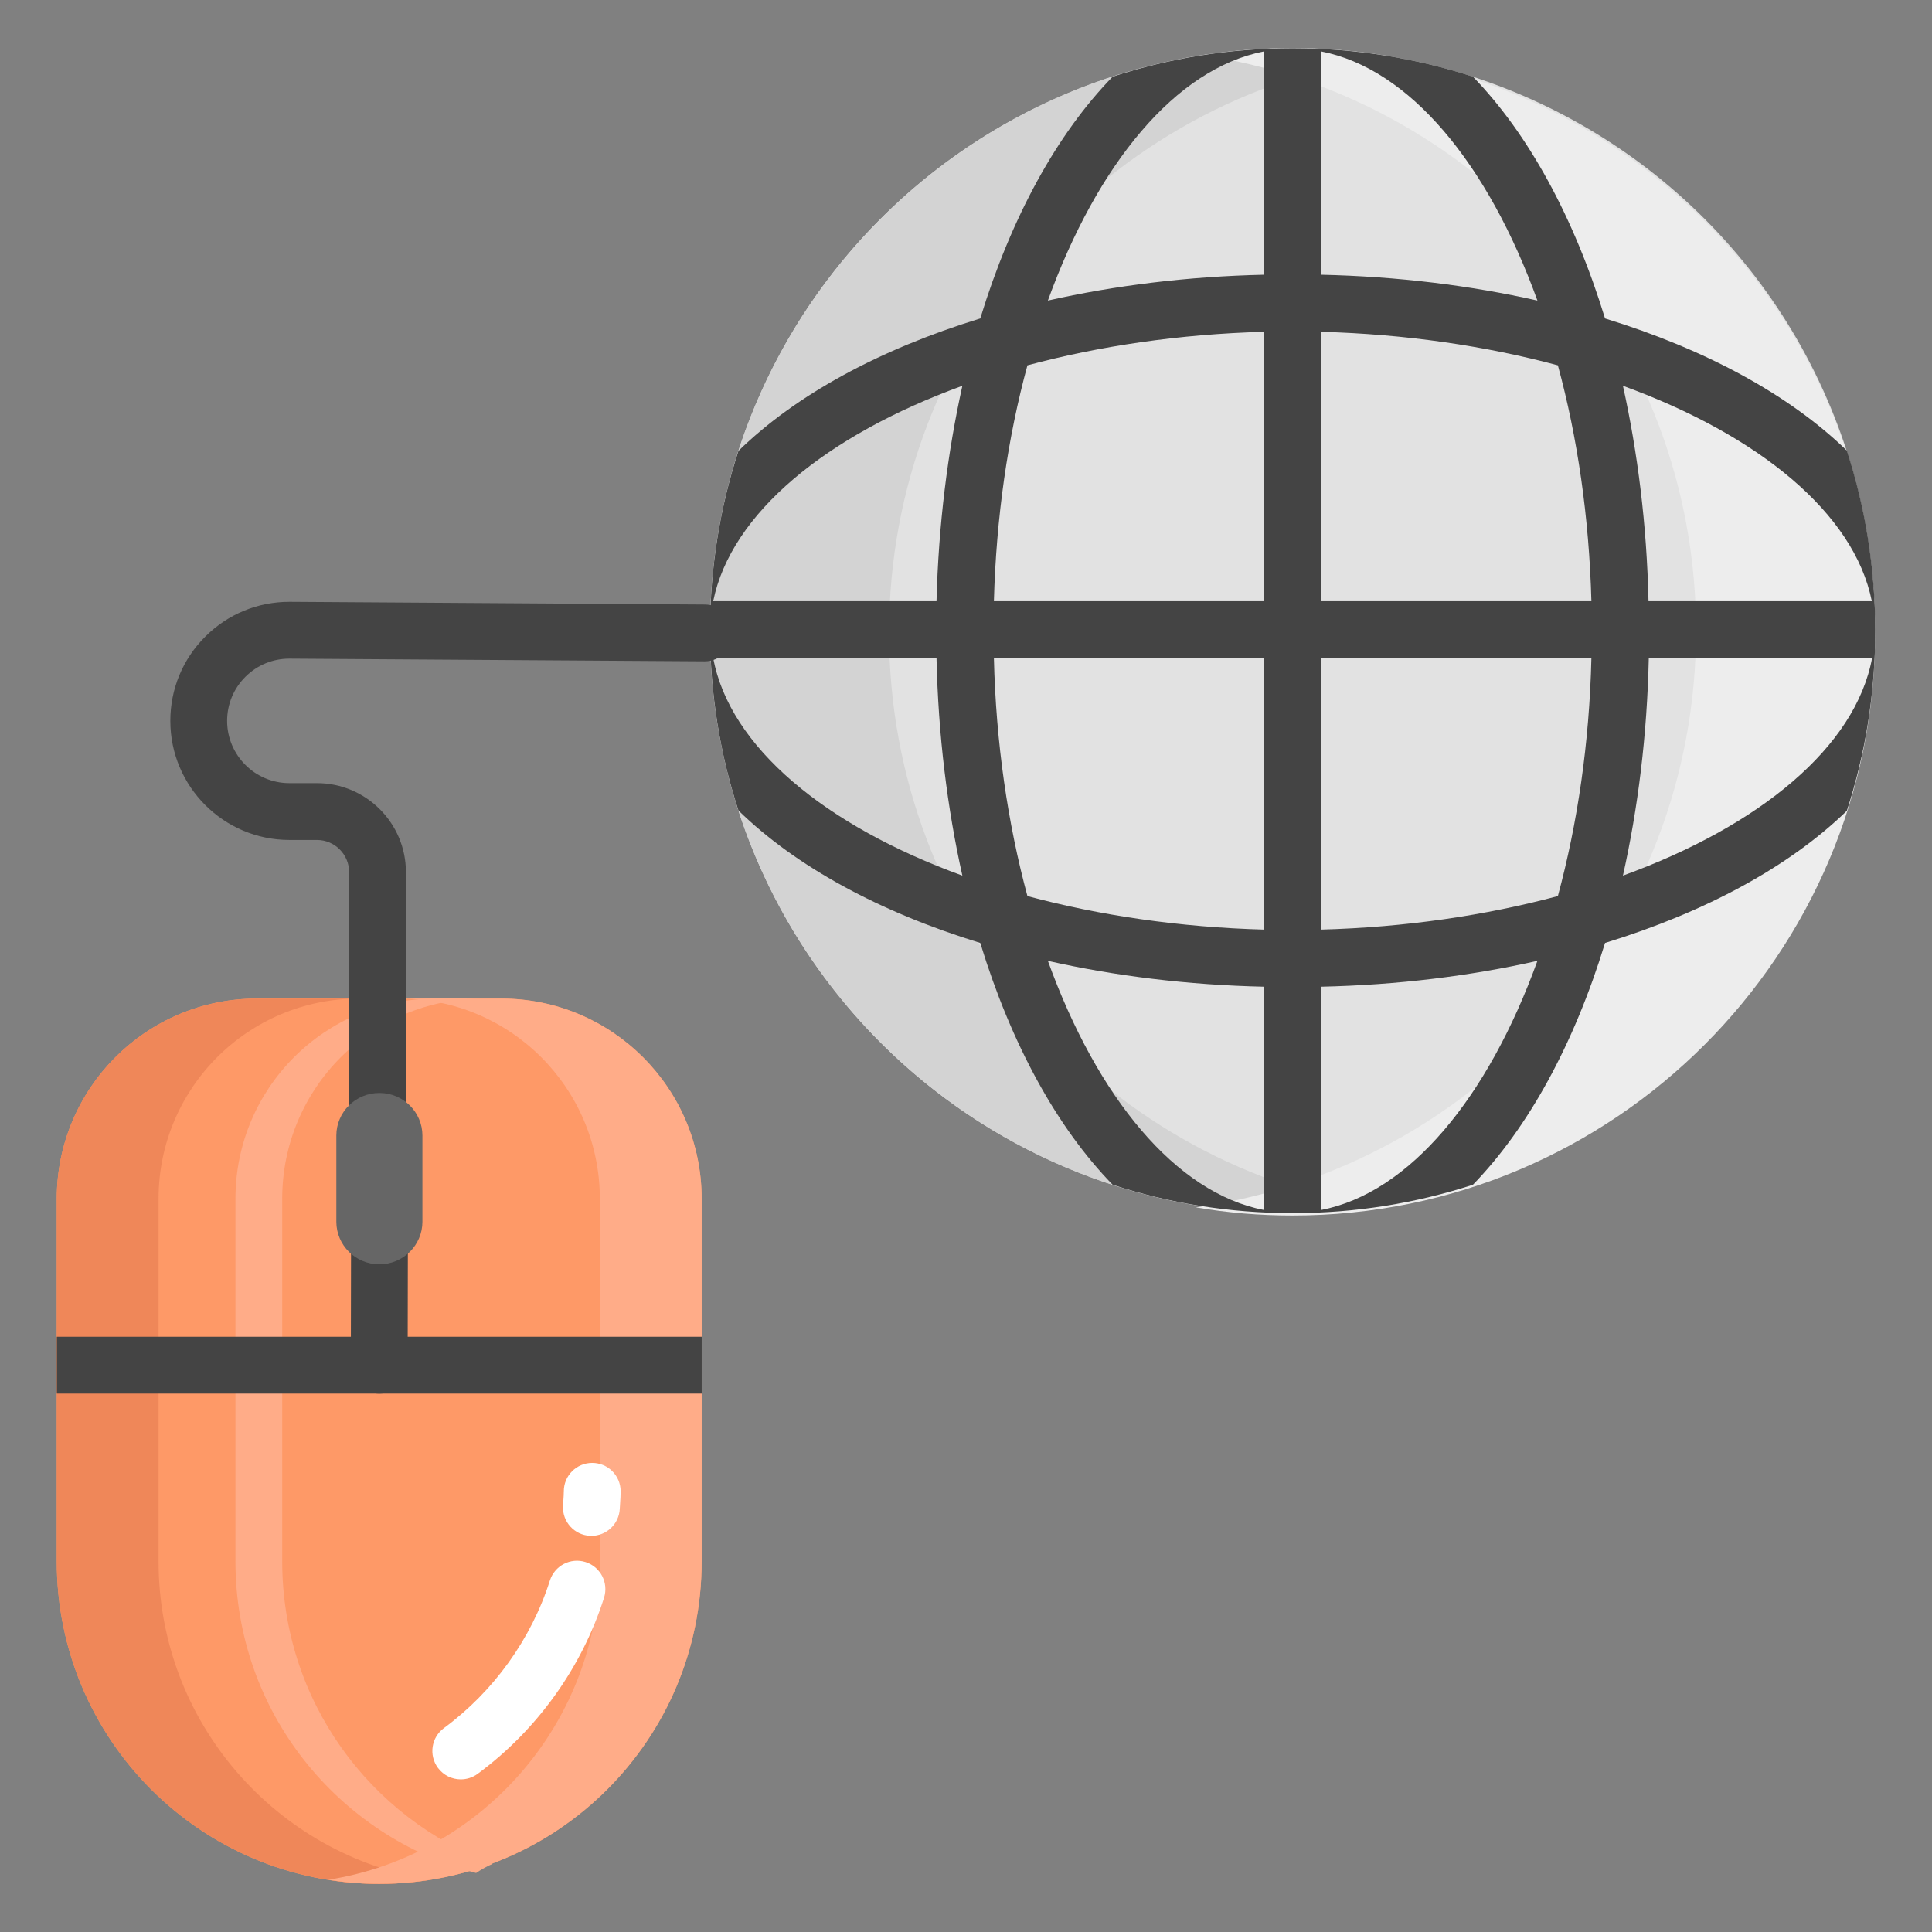 <svg xmlns="http://www.w3.org/2000/svg" enable-background="new 0 0 68 68" viewBox="0 0 68 68"><rect x="0" y="0" width="68" height="68" fill="#808080" stroke="none"/><circle cx="45.495" cy="22.199" r="20.504" fill="#e2e2e2"/><path fill="#d3d3d3" d="M48.394,42.495c-0.949,0.139-1.915,0.209-2.898,0.209c-11.323,0-20.506-9.182-20.506-20.506S34.173,1.692,45.496,1.692c1.158,0,2.298,0.096,3.403,0.287c-9.948,1.401-17.607,9.957-17.607,20.297C31.292,32.442,38.69,40.876,48.394,42.495z"/><path fill="#ededed" d="M65.998,22.276c0,11.323-9.182,20.506-20.506,20.506c-1.158,0-2.298-0.096-3.403-0.287c9.948-1.401,17.607-9.957,17.607-20.297c0-10.166-7.398-18.6-17.102-20.218c0.949-0.139,1.915-0.209,2.898-0.209C56.816,1.771,65.998,10.953,65.998,22.276z"/><path fill="#fe9967" d="M13.347,66.308h-0c-6.268,0-11.349-5.081-11.349-11.349V42.193c0-3.892,3.155-7.048,7.048-7.048h8.602c3.892,0,7.048,3.155,7.048,7.048V54.959C24.696,61.227,19.615,66.308,13.347,66.308z"/><path fill="#ef8759" d="M15.139,66.161c-0.587,0.097-1.18,0.145-1.792,0.145c-6.271,0-11.349-5.078-11.349-11.349V42.192c0-3.892,3.153-7.045,7.045-7.045h3.583c-3.892,0-7.045,3.153-7.045,7.045v12.765C5.581,60.616,9.721,65.307,15.139,66.161z"/><path fill="#ffac88" d="M17.339,65.601c-4.325-1.6-7.406-5.758-7.406-10.643V42.192c0-3.892,3.153-7.045,7.045-7.045h-1.646c-3.892,0-7.045,3.153-7.045,7.045v12.765c0,5.274,3.598,9.692,8.47,10.967C16.938,65.802,17.13,65.692,17.339,65.601z"/><path fill="#ffac88" d="M24.696,42.192v12.765c0,6.27-5.084,11.349-11.349,11.349c-0.611,0-1.204-0.048-1.792-0.145c5.417-0.853,9.557-5.544,9.557-11.203V42.192c0-3.892-3.153-7.045-7.045-7.045h3.577C21.536,35.147,24.696,38.3,24.696,42.192z"/><path fill="#444" d="M13.348 49.051c-.001 0-.002 0-.003 0-.552-.002-.999-.45-.997-1.003l.01-5.555c.002-.551.449-.997 1-.997.001 0 .002 0 .003 0 .552.002.999.45.997 1.003l-.01 5.555C14.347 48.605 13.899 49.051 13.348 49.051zM13.288 40.151c-.553 0-1-.447-1-1v-8.455c0-.624-.508-1.132-1.132-1.132h-.97c-2.312 0-4.191-1.88-4.191-4.191 0-1.125.439-2.181 1.237-2.973.791-.786 1.839-1.218 2.953-1.218.009 0 .019 0 .028 0l14.594.095c.552.004.997.454.993 1.007-.004.55-.45.993-1 .993-.002 0-.004 0-.007 0l-14.594-.095c-.005 0-.01 0-.015 0-.583 0-1.13.226-1.544.637-.417.414-.646.966-.646 1.554 0 1.208.983 2.191 2.191 2.191h.97c1.727 0 3.132 1.405 3.132 3.132v8.455C14.288 39.703 13.84 40.151 13.288 40.151z"/><path fill="#666" d="M14.868,39.969v3.03c0,0.83-0.68,1.5-1.51,1.5H13.348c-0.83,0-1.51-0.67-1.51-1.5v-3.03c0-0.83,0.68-1.5,1.51-1.5h0.01C14.188,38.469,14.868,39.139,14.868,39.969z"/><path fill="#fff" d="M20.816 54.057c-.016 0-.031 0-.047-.001-.552-.025-.979-.494-.953-1.045l.014-.222c.006-.1.014-.199.014-.3 0-.553.447-1 1-1s1 .447 1 1c0 .146-.009.289-.019.433l-.011.181C21.789 53.639 21.346 54.057 20.816 54.057zM16.219 62.628c-.307 0-.61-.141-.806-.406-.328-.445-.233-1.071.211-1.398 1.751-1.291 3.076-3.136 3.73-5.194.168-.526.731-.818 1.256-.65.526.167.817.729.65 1.256-.781 2.459-2.362 4.66-4.449 6.198C16.633 62.565 16.425 62.628 16.219 62.628z"/><rect width="22.697" height="2" x="2" y="47.049" fill="#444"/><path fill="#444" d="M65.002,15.859c-2.02-1.96-4.96-3.56-8.51-4.65c-1.09-3.56-2.7-6.5-4.65-8.51c-2-0.65-4.13-1-6.35-1c-2.21,0-4.34,0.35-6.33,1c-1.96,2.01-3.57,4.95-4.66,8.51c-3.55,1.09-6.49,2.69-8.51,4.66c-0.65,1.99-1,4.12-1,6.33c0,2.21,0.35,4.34,1,6.33c2.02,1.97,4.96,3.57,8.51,4.66c1.09,3.56,2.7,6.5,4.66,8.51c1.99,0.65,4.12,1,6.33,1c2.22,0,4.35-0.35,6.35-1c1.95-2.01,3.56-4.95,4.65-8.51c3.55-1.09,6.49-2.69,8.51-4.65c0.65-2,1-4.13,1-6.34C66.002,19.989,65.652,17.859,65.002,15.859z M25.102,23.159h7.86c0.06,2.72,0.38,5.29,0.91,7.66C29.052,29.069,25.682,26.289,25.102,23.159z M32.962,21.159h-7.86c0.63-3.1,3.99-5.84,8.77-7.58C33.352,15.929,33.032,18.469,32.962,21.159z M44.492,42.589c-3.11-0.6-5.87-3.96-7.61-8.77c2.35,0.53,4.91,0.85,7.61,0.91V42.589z M44.492,32.719c-2.97-0.08-5.8-0.5-8.33-1.18c-0.69-2.55-1.11-5.39-1.18-8.38h9.51V32.719z M44.492,21.159h-9.51c0.08-2.96,0.49-5.77,1.18-8.3c2.53-0.68,5.36-1.1,8.33-1.18V21.159z M44.492,9.669c-2.7,0.06-5.26,0.38-7.61,0.91c1.74-4.81,4.5-8.17,7.61-8.77V9.669z M46.492,1.809c3.12,0.6,5.88,3.96,7.62,8.77c-2.35-0.53-4.91-0.85-7.62-0.91V1.809z M46.492,42.589v-7.86c2.71-0.06,5.27-0.38,7.62-0.91C52.372,38.629,49.612,41.989,46.492,42.589z M54.832,31.539c-2.54,0.68-5.36,1.1-8.34,1.18v-9.56h9.52C55.942,26.149,55.522,28.989,54.832,31.539z M46.492,21.159v-9.48c2.98,0.08,5.81,0.5,8.34,1.18c0.69,2.53,1.1,5.34,1.18,8.3H46.492z M65.882,21.159H58.022c-0.06-2.69-0.38-5.23-0.9-7.58C61.902,15.319,65.262,18.059,65.882,21.159z M57.122,30.819c0.53-2.37,0.85-4.94,0.91-7.66h7.86C65.312,26.289,61.942,29.069,57.122,30.819z"/></svg>